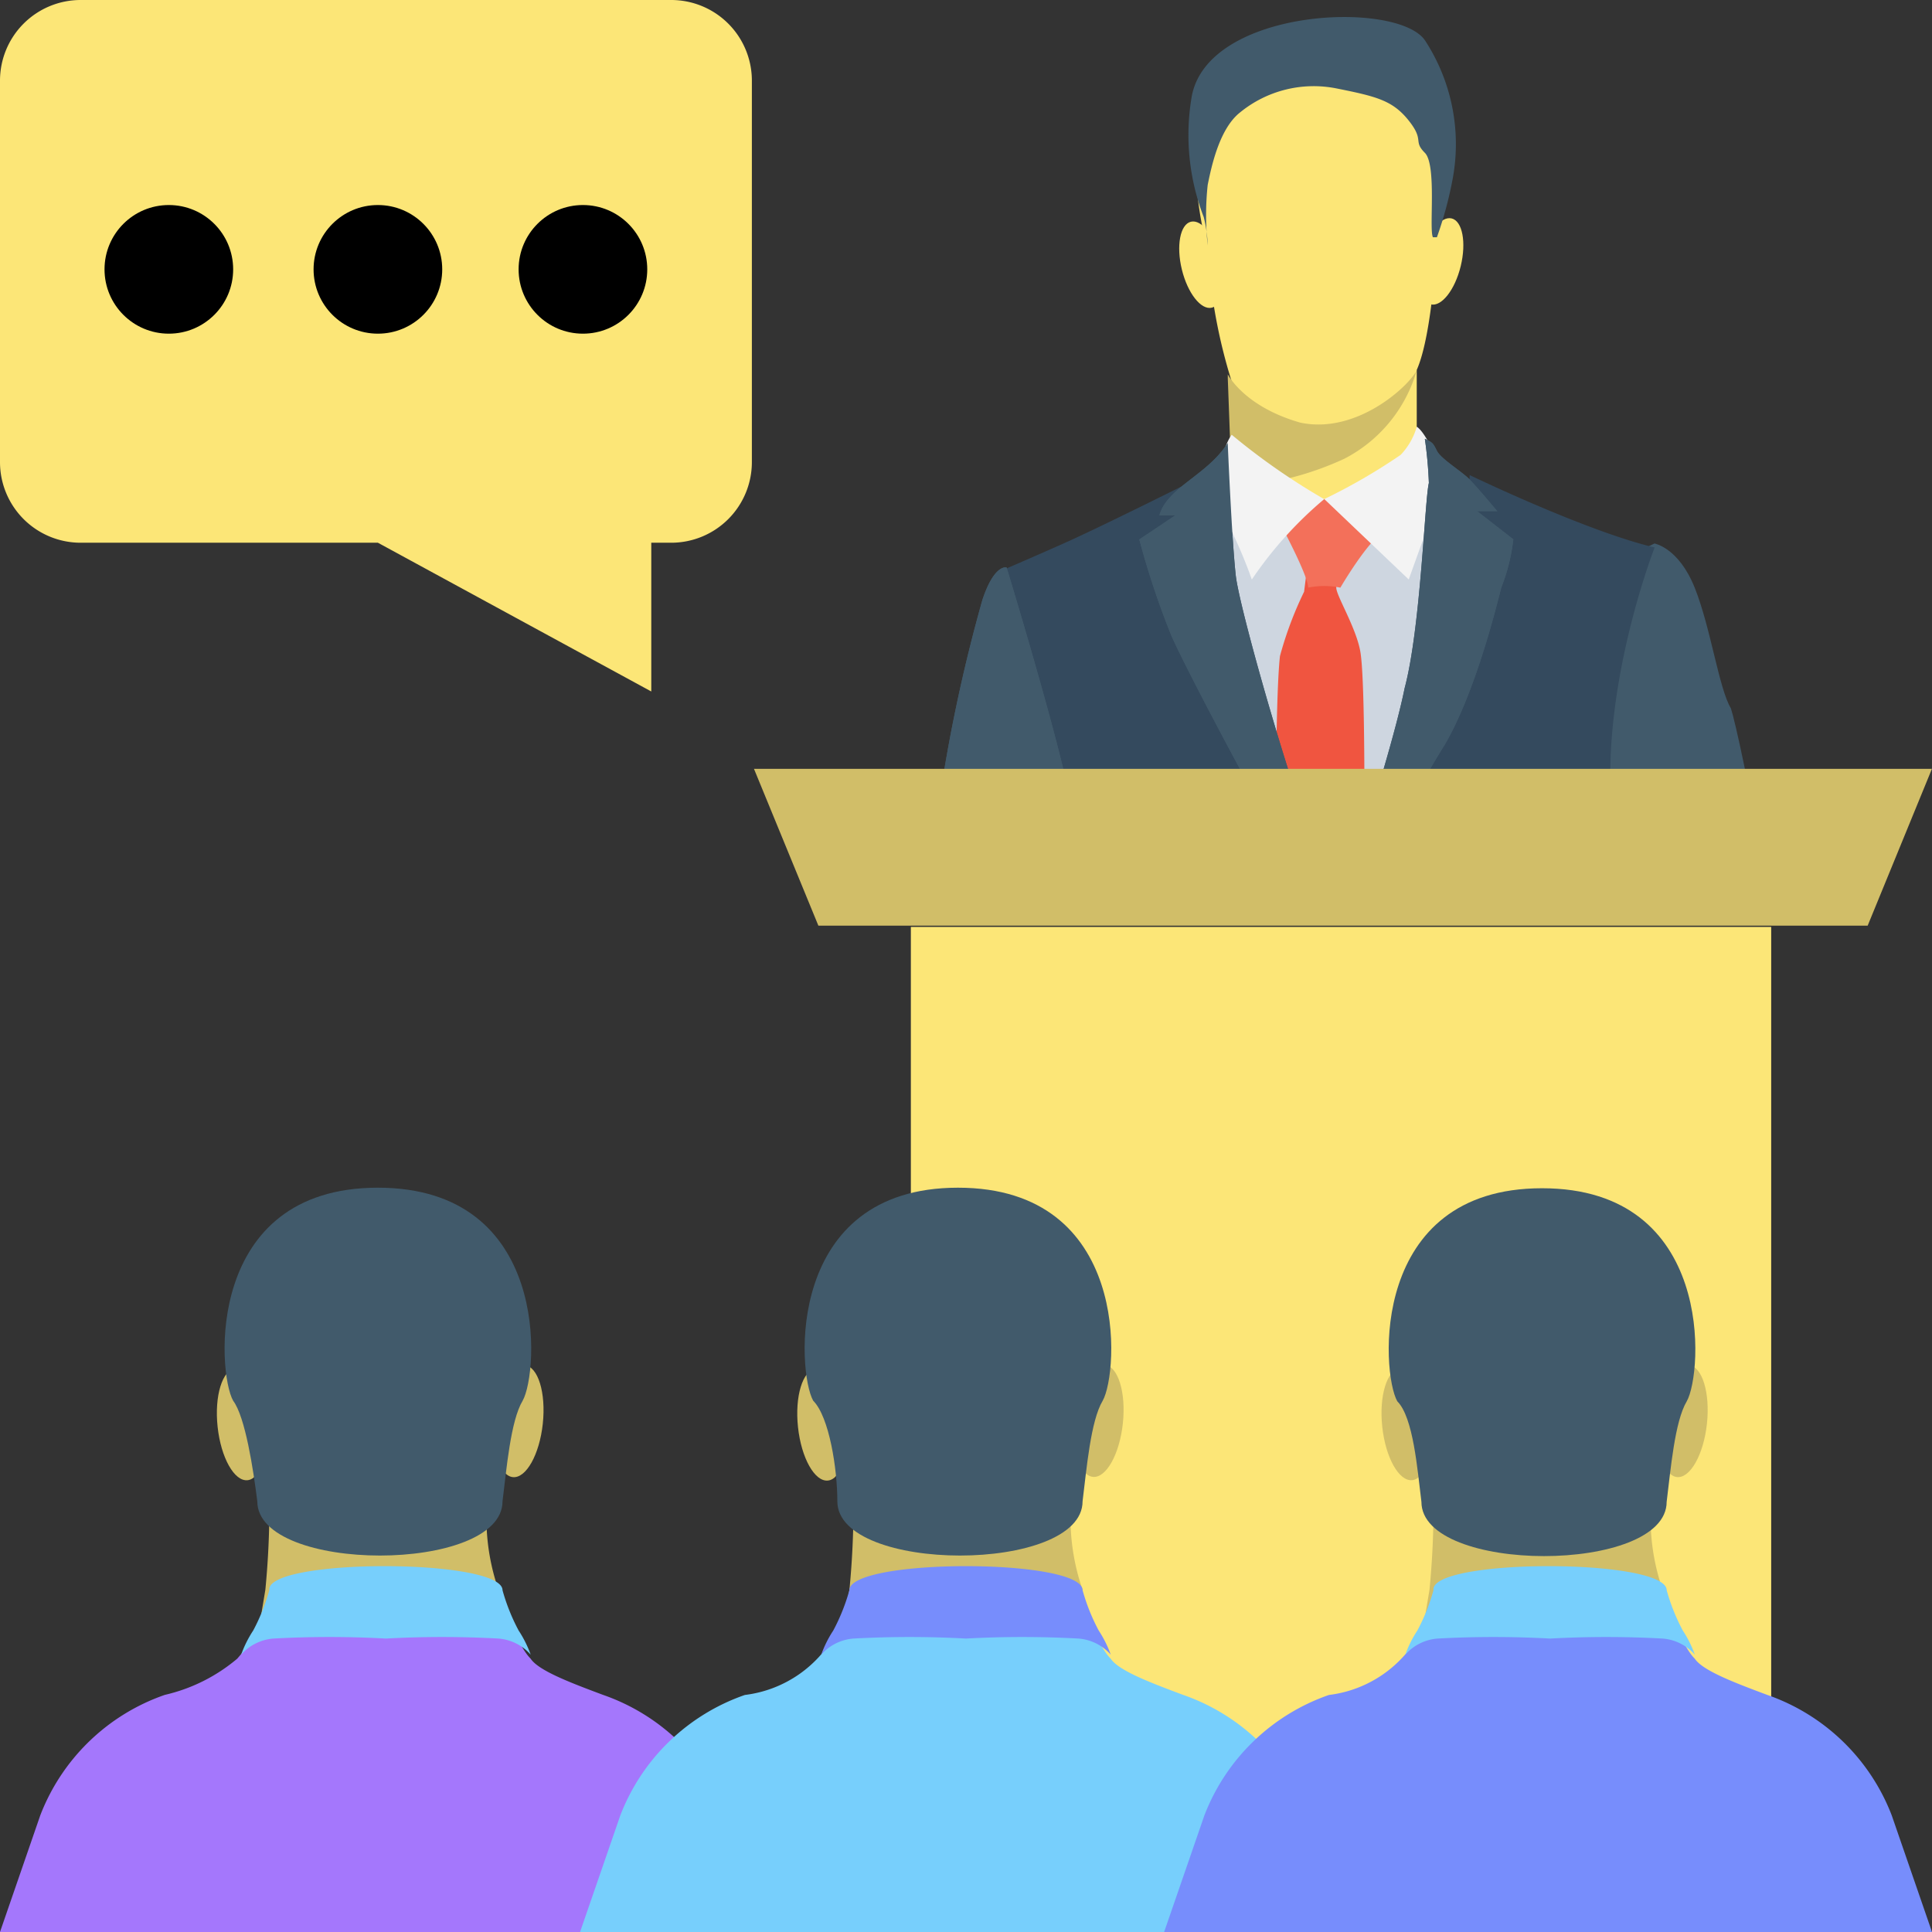 <svg id="presentation-2" xmlns="http://www.w3.org/2000/svg" width="120" height="120" viewBox="0 0 120 120">
  <rect x="0" y="0" width="120" height="120" fill="#333333" stroke="none"/>
  <g id="Group_514" data-name="Group 514" transform="translate(72.756 3.7)">
    <ellipse id="Ellipse_66" data-name="Ellipse 66" cx="2.747" cy="1.248" rx="2.747" ry="1.248" transform="translate(14.897 14.91) rotate(-76.32)" fill="#fce677"/>
    <ellipse id="Ellipse_67" data-name="Ellipse 67" cx="2.747" cy="1.248" rx="2.747" ry="1.248" transform="translate(2.426 9.777) rotate(76.32)" fill="#fce677"/>
    <path id="Path_116359" data-name="Path 116359" d="M331.9,24.59l-.25,2.5s-.25,5.743-1.248,7.991v8.24H319.166l-.25-7.491a33.986,33.986,0,0,1-1.5-8.24,21.483,21.483,0,0,1-.749-5.993c.25-2.247,4-4.994,7.241-5.494C326.907,15.351,332.9,15.351,331.9,24.59Z" transform="translate(-315.161 -15.805)" fill="#fce677"/>
  </g>
  <path id="Path_116360" data-name="Path 116360" d="M315.958,18.69a17.607,17.607,0,0,1,0-3.746c.25-1.248.749-3.5,2-4.495a7.231,7.231,0,0,1,5.993-1.5c2.5.5,3.5.749,4.495,2s.25,1.248,1,2,.25,4.744.5,5.244h.25a23.674,23.674,0,0,0,1-3.746,11.775,11.775,0,0,0-1.748-8.49c-1.748-2.5-13.484-2-14.483,3.5a14.155,14.155,0,0,0,.749,7.491A7.982,7.982,0,0,1,315.958,18.69Z" transform="translate(-240.946 -3.458)" fill="#415a6b"/>
  <path id="Path_116361" data-name="Path 116361" d="M329.828,101.379c-3.5-1-4.495-3-4.495-3v.25l.25,6.742a19.169,19.169,0,0,0,6.992-1.748,8.944,8.944,0,0,0,4.495-5.494C336.57,99.132,333.324,102.128,329.828,101.379Z" transform="translate(-249.073 -75.131)" fill="#d1be68"/>
  <path id="Path_116362" data-name="Path 116362" d="M324.7,155.24l3.746-22.973h-7.741l-9.239,1.248,4.245,21.724Z" transform="translate(-238.453 -101.258)" fill="#ced6e0"/>
  <path id="Path_116363" data-name="Path 116363" d="M343.627,167.494V164c0-2.5,0-8.49-.25-9.988s-1.5-3.5-1.5-4v-1.5l-1.748-.25-.25,2a22.647,22.647,0,0,0-1.5,4c-.25,2.247-.25,9.239-.25,9.239l2,4.245h3.5Z" transform="translate(-258.879 -113.508)" fill="#f05540"/>
  <path id="Path_116364" data-name="Path 116364" d="M339.2,133.79s1.748,3.246,1.748,4a4.959,4.959,0,0,1,2,0s1.748-3,2.747-3.5v-.749C345.692,132.791,340.2,131.043,339.2,133.79Z" transform="translate(-259.695 -101.29)" fill="#f3705a"/>
  <path id="Path_116365" data-name="Path 116365" d="M356.676,113.067a4.214,4.214,0,0,1-1,1.748,36.033,36.033,0,0,1-4.745,2.747l5.244,4.994,2.247-6.243S357.426,113.566,356.676,113.067Z" transform="translate(-268.677 -86.564)" fill="#f3f3f3"/>
  <path id="Path_116366" data-name="Path 116366" d="M426.4,164.226c-.749-4.744-1.748-9.239-2-9.988-.749-1.248-1.248-4.994-2.247-7.491s-2.5-2.747-2.5-2.747l-5.244,2.5c-1.748,4.745,1.748,15.232,2.5,17.729Z" transform="translate(-316.891 -110.242)" fill="#415a6b"/>
  <g id="Group_515" data-name="Group 515" transform="translate(62.068 29.509)">
    <path id="Path_116367" data-name="Path 116367" d="M269.028,151.972H284.01a37.6,37.6,0,0,0-2.747-5.494c-2.247-3.746-4.245-16.231-4.245-16.231L276.269,128s-5.494,2.747-7.741,3.746-4,1.748-4,1.748a127.773,127.773,0,0,1,3.746,13.484C269.028,147.727,269.028,149.724,269.028,151.972Z" transform="translate(-264.533 -127.501)" fill="#344a5e"/>
    <path id="Path_116368" data-name="Path 116368" d="M375.948,150.338c-2.5-8.49,2-19.976,2-19.976-4.245-1-11.487-4.495-11.487-4.495-.25,4.744-2.747,15.731-2.747,15.731a51.952,51.952,0,0,0-4.245,8.74Z" transform="translate(-337.243 -125.867)" fill="#344a5e"/>
  </g>
  <g id="Group_516" data-name="Group 516" transform="translate(58.029 27.259)">
    <path id="Path_116369" data-name="Path 116369" d="M361.646,131.748c-.5,2.5-2,7.491-3.246,11.237h1.748a53.6,53.6,0,0,1,4-7.741c1.748-3,3-7.741,3.5-9.739a11.813,11.813,0,0,0,.749-3l-2.247-1.748h1.248s-1.248-1.5-1.748-2-1.748-1.248-2-1.748-.25-.5-.749-.749a26,26,0,0,1,.25,2.747C362.895,120.012,362.645,128,361.646,131.748Z" transform="translate(-332.43 -116.266)" fill="#415a6b"/>
    <path id="Path_116370" data-name="Path 116370" d="M303.865,129.319c1,2.247,5.494,10.737,7.741,14.483h1.748c0-.25-.25-.5-.25-.749-1.248-2.247-4.994-15.232-5.244-17.48s-.5-8.24-.5-8.24c-1.248,2-3.746,2.747-4.245,4.495h1l-2.247,1.5A51.356,51.356,0,0,0,303.865,129.319Z" transform="translate(-289.133 -117.083)" fill="#415a6b"/>
    <path id="Path_116371" data-name="Path 116371" d="M256.705,169.1c-.25-1.748-.749-3.5-1-5.244-1-4.495-3.746-13.484-3.746-13.484s-.749-.25-1.5,2a99.221,99.221,0,0,0-2.747,12.985c0,.5-.25,2-.25,4h9.239Z" transform="translate(-247.466 -142.382)" fill="#415a6b"/>
  </g>
  <path id="Path_116372" data-name="Path 116372" d="M323.132,115.2a40.96,40.96,0,0,0,5.743,4,24.23,24.23,0,0,0-4.495,4.994,28.563,28.563,0,0,0-1.5-3.5,3.862,3.862,0,0,1-.749-1.5C322.133,118.946,322.383,116.2,323.132,115.2Z" transform="translate(-246.628 -88.197)" fill="#f3f3f3"/>
  <g id="Group_517" data-name="Group 517" transform="translate(58.029 27.259)">
    <path id="Path_116373" data-name="Path 116373" d="M361.646,131.748c-.5,2.5-2,7.491-3.246,11.237h1.748a53.6,53.6,0,0,1,4-7.741c1.748-3,3-7.741,3.5-9.739a11.813,11.813,0,0,0,.749-3l-2.247-1.748h1.248s-1.248-1.5-1.748-2-1.748-1.248-2-1.748-.25-.5-.749-.749a26,26,0,0,1,.25,2.747C362.895,120.012,362.645,128,361.646,131.748Z" transform="translate(-332.43 -116.266)" fill="#415a6b"/>
    <path id="Path_116374" data-name="Path 116374" d="M303.865,129.319c1,2.247,5.494,10.737,7.741,14.483h1.748c0-.25-.25-.5-.25-.749-1.248-2.247-4.994-15.232-5.244-17.48s-.5-8.24-.5-8.24c-1.248,2-3.746,2.747-4.245,4.495h1l-2.247,1.5A51.356,51.356,0,0,0,303.865,129.319Z" transform="translate(-289.133 -117.083)" fill="#415a6b"/>
    <path id="Path_116375" data-name="Path 116375" d="M256.705,169.1c-.25-1.748-.749-3.5-1-5.244-1-4.495-3.746-13.484-3.746-13.484s-.749-.25-1.5,2a99.221,99.221,0,0,0-2.747,12.985c0,.5-.25,2-.25,4h9.239Z" transform="translate(-247.466 -142.382)" fill="#415a6b"/>
  </g>
  <path id="Path_116376" data-name="Path 116376" d="M268.635,213.472H203.462l-4-9.739h73.164Z" transform="translate(-152.631 -155.978)" fill="#d1be68"/>
  <rect id="Rectangle_44941" data-name="Rectangle 44941" width="53.437" height="59.93" transform="translate(56.575 57.573)" fill="#fce677"/>
  <path id="Path_116377" data-name="Path 116377" d="M318.261,295.06v30.964a6.076,6.076,0,0,0-5.993,5.993H290.793a6.076,6.076,0,0,0-5.993-5.993V295.06a6.076,6.076,0,0,0,5.993-5.993h21.475A5.767,5.767,0,0,0,318.261,295.06Z" transform="translate(-218.02 -221.256)" fill="#fce677"/>
  <g id="Group_518" data-name="Group 518" transform="translate(13.143 84.635)">
    <path id="Path_116378" data-name="Path 116378" d="M69.833,394.6a53.236,53.236,0,0,1-.25,5.494l-.25,1.5,14.733-1.5a13.6,13.6,0,0,1-.749-4.245V393.6Z" transform="translate(-66.245 -385.98)" fill="#d1be68"/>
    <ellipse id="Ellipse_68" data-name="Ellipse 68" cx="3.496" cy="1.498" rx="3.496" ry="1.498" transform="translate(17.219 6.952) rotate(-83.875)" fill="#d1be68"/>
    <ellipse id="Ellipse_69" data-name="Ellipse 69" cx="3.496" cy="1.498" rx="3.496" ry="1.498" transform="translate(2.979 0.191) rotate(83.875)" fill="#d1be68"/>
  </g>
  <path id="Path_116379" data-name="Path 116379" d="M47.694,450.728l-2.5-7.241A12.767,12.767,0,0,0,37.456,436c-2-.749-4-1.5-4.495-2.247-.5-.5-.749-1.248-1.248-1.748H15.981a10.579,10.579,0,0,1-1.248,1.748A10.679,10.679,0,0,1,10.238,436,12.767,12.767,0,0,0,2.5,443.487L0,450.728Z" transform="translate(0 -330.728)" fill="#a477fc"/>
  <path id="Path_116380" data-name="Path 116380" d="M80.231,416.431a12.245,12.245,0,0,0,1,2.5,7.069,7.069,0,0,1,.749,1.5,2.972,2.972,0,0,0-2-1,63.6,63.6,0,0,0-6.992,0,63.6,63.6,0,0,0-6.992,0,2.972,2.972,0,0,0-2,1,7.068,7.068,0,0,1,.749-1.5,12.26,12.26,0,0,0,1-2.5C65.5,414.434,80.231,414.434,80.231,416.431Z" transform="translate(-49.018 -317.657)" fill="#77cffc"/>
  <path id="Path_116381" data-name="Path 116381" d="M61.619,334.144c0,4.495,15.232,4.495,15.232,0,.25-2,.5-4.994,1.248-6.243,1-1.748,1.748-13.234-8.989-13.234s-9.988,11.486-8.989,13.234C60.87,328.9,61.369,332.146,61.619,334.144Z" transform="translate(-45.638 -240.897)" fill="#415a6b"/>
  <g id="Group_519" data-name="Group 519" transform="translate(49.192 84.619)">
    <path id="Path_116382" data-name="Path 116382" d="M224.5,394.6a53.236,53.236,0,0,1-.25,5.494l-.25,1.5,14.733-1.5a13.6,13.6,0,0,1-.749-4.245V393.6Z" transform="translate(-220.683 -385.964)" fill="#d1be68"/>
    <ellipse id="Ellipse_70" data-name="Ellipse 70" cx="3.496" cy="1.498" rx="3.496" ry="1.498" transform="translate(17.198 6.952) rotate(-83.875)" fill="#d1be68"/>
    <ellipse id="Ellipse_71" data-name="Ellipse 71" cx="3.496" cy="1.498" rx="3.496" ry="1.498" transform="translate(2.979 0.228) rotate(83.875)" fill="#d1be68"/>
  </g>
  <path id="Path_116383" data-name="Path 116383" d="M201.294,450.728l-2.5-7.241A12.767,12.767,0,0,0,191.056,436c-2-.749-4-1.5-4.495-2.247-.5-.5-.749-1.248-1.248-1.748H169.581a7.475,7.475,0,0,1-5.743,4,12.768,12.768,0,0,0-7.741,7.491l-2.5,7.241Z" transform="translate(-117.572 -330.728)" fill="#77cffc"/>
  <path id="Path_116384" data-name="Path 116384" d="M233.831,416.431a12.246,12.246,0,0,0,1,2.5,7.069,7.069,0,0,1,.749,1.5,2.972,2.972,0,0,0-2-1,63.6,63.6,0,0,0-6.992,0,63.6,63.6,0,0,0-6.992,0,2.972,2.972,0,0,0-2,1,7.068,7.068,0,0,1,.749-1.5,12.259,12.259,0,0,0,1-2.5C219.348,414.434,233.831,414.434,233.831,416.431Z" transform="translate(-166.589 -317.657)" fill="#778dfc"/>
  <path id="Path_116385" data-name="Path 116385" d="M215.219,334.144c0,4.495,15.232,4.495,15.232,0,.25-2,.5-4.994,1.248-6.243,1-1.748,1.748-13.234-8.989-13.234s-9.988,11.487-8.989,13.234C214.719,328.9,215.219,332.146,215.219,334.144Z" transform="translate(-163.21 -240.897)" fill="#415a6b"/>
  <g id="Group_520" data-name="Group 520" transform="translate(85.481 84.631)">
    <path id="Path_116386" data-name="Path 116386" d="M378.1,394.6a53.236,53.236,0,0,1-.25,5.494l-.25,1.5,14.733-1.5a13.6,13.6,0,0,1-.749-4.245V393.6Z" transform="translate(-374.543 -385.976)" fill="#d1be68"/>
    <ellipse id="Ellipse_72" data-name="Ellipse 72" cx="3.496" cy="1.498" rx="3.496" ry="1.498" transform="translate(17.188 6.952) rotate(-83.875)" fill="#d1be68"/>
    <ellipse id="Ellipse_73" data-name="Ellipse 73" cx="3.496" cy="1.498" rx="3.496" ry="1.498" transform="translate(2.979 0.192) rotate(83.875)" fill="#d1be68"/>
  </g>
  <path id="Path_116387" data-name="Path 116387" d="M355.961,450.728l-2.5-7.241A12.767,12.767,0,0,0,345.723,436c-2-.749-4-1.5-4.495-2.247-.5-.5-.749-1.248-1.248-1.748H324.248a7.476,7.476,0,0,1-5.743,4,12.768,12.768,0,0,0-7.741,7.491l-2.5,7.241Z" transform="translate(-235.961 -330.728)" fill="#778dfc"/>
  <g id="Group_521" data-name="Group 521" transform="translate(86.255 73.804)">
    <path id="Path_116388" data-name="Path 116388" d="M388.5,416.431a12.245,12.245,0,0,0,1,2.5,7.069,7.069,0,0,1,.749,1.5,2.972,2.972,0,0,0-2-1,63.6,63.6,0,0,0-6.992,0,63.6,63.6,0,0,0-6.992,0,2.972,2.972,0,0,0-2,1,7.067,7.067,0,0,1,.749-1.5,12.26,12.26,0,0,0,1-2.5C373.765,414.434,388.5,414.434,388.5,416.431Z" transform="translate(-371.234 -391.461)" fill="#77cffc"/>
    <path id="Path_116389" data-name="Path 116389" d="M369.885,334.144c0,4.495,15.232,4.495,15.232,0,.25-2,.5-4.994,1.248-6.243,1-1.748,1.748-13.234-8.989-13.234s-9.988,11.487-8.989,13.234C369.386,328.9,369.635,332.146,369.885,334.144Z" transform="translate(-367.853 -314.667)" fill="#415a6b"/>
  </g>
  <path id="Path_116390" data-name="Path 116390" d="M46.7,4.994V28.716A5.009,5.009,0,0,1,41.7,33.71H40.452v9.239L23.472,33.71H4.994A5.009,5.009,0,0,1,0,28.716V4.994A5.009,5.009,0,0,1,4.994,0H41.7A5.009,5.009,0,0,1,46.7,4.994Z" fill="#fce677"/>
  <g id="Group_522" data-name="Group 522" transform="translate(6.492 12.735)">
    <circle id="Ellipse_74" data-name="Ellipse 74" cx="3.995" cy="3.995" r="3.995"/>
    <circle id="Ellipse_75" data-name="Ellipse 75" cx="3.995" cy="3.995" r="3.995" transform="translate(12.985)"/>
    <circle id="Ellipse_76" data-name="Ellipse 76" cx="3.995" cy="3.995" r="3.995" transform="translate(25.72)"/>
  </g>
</svg>
